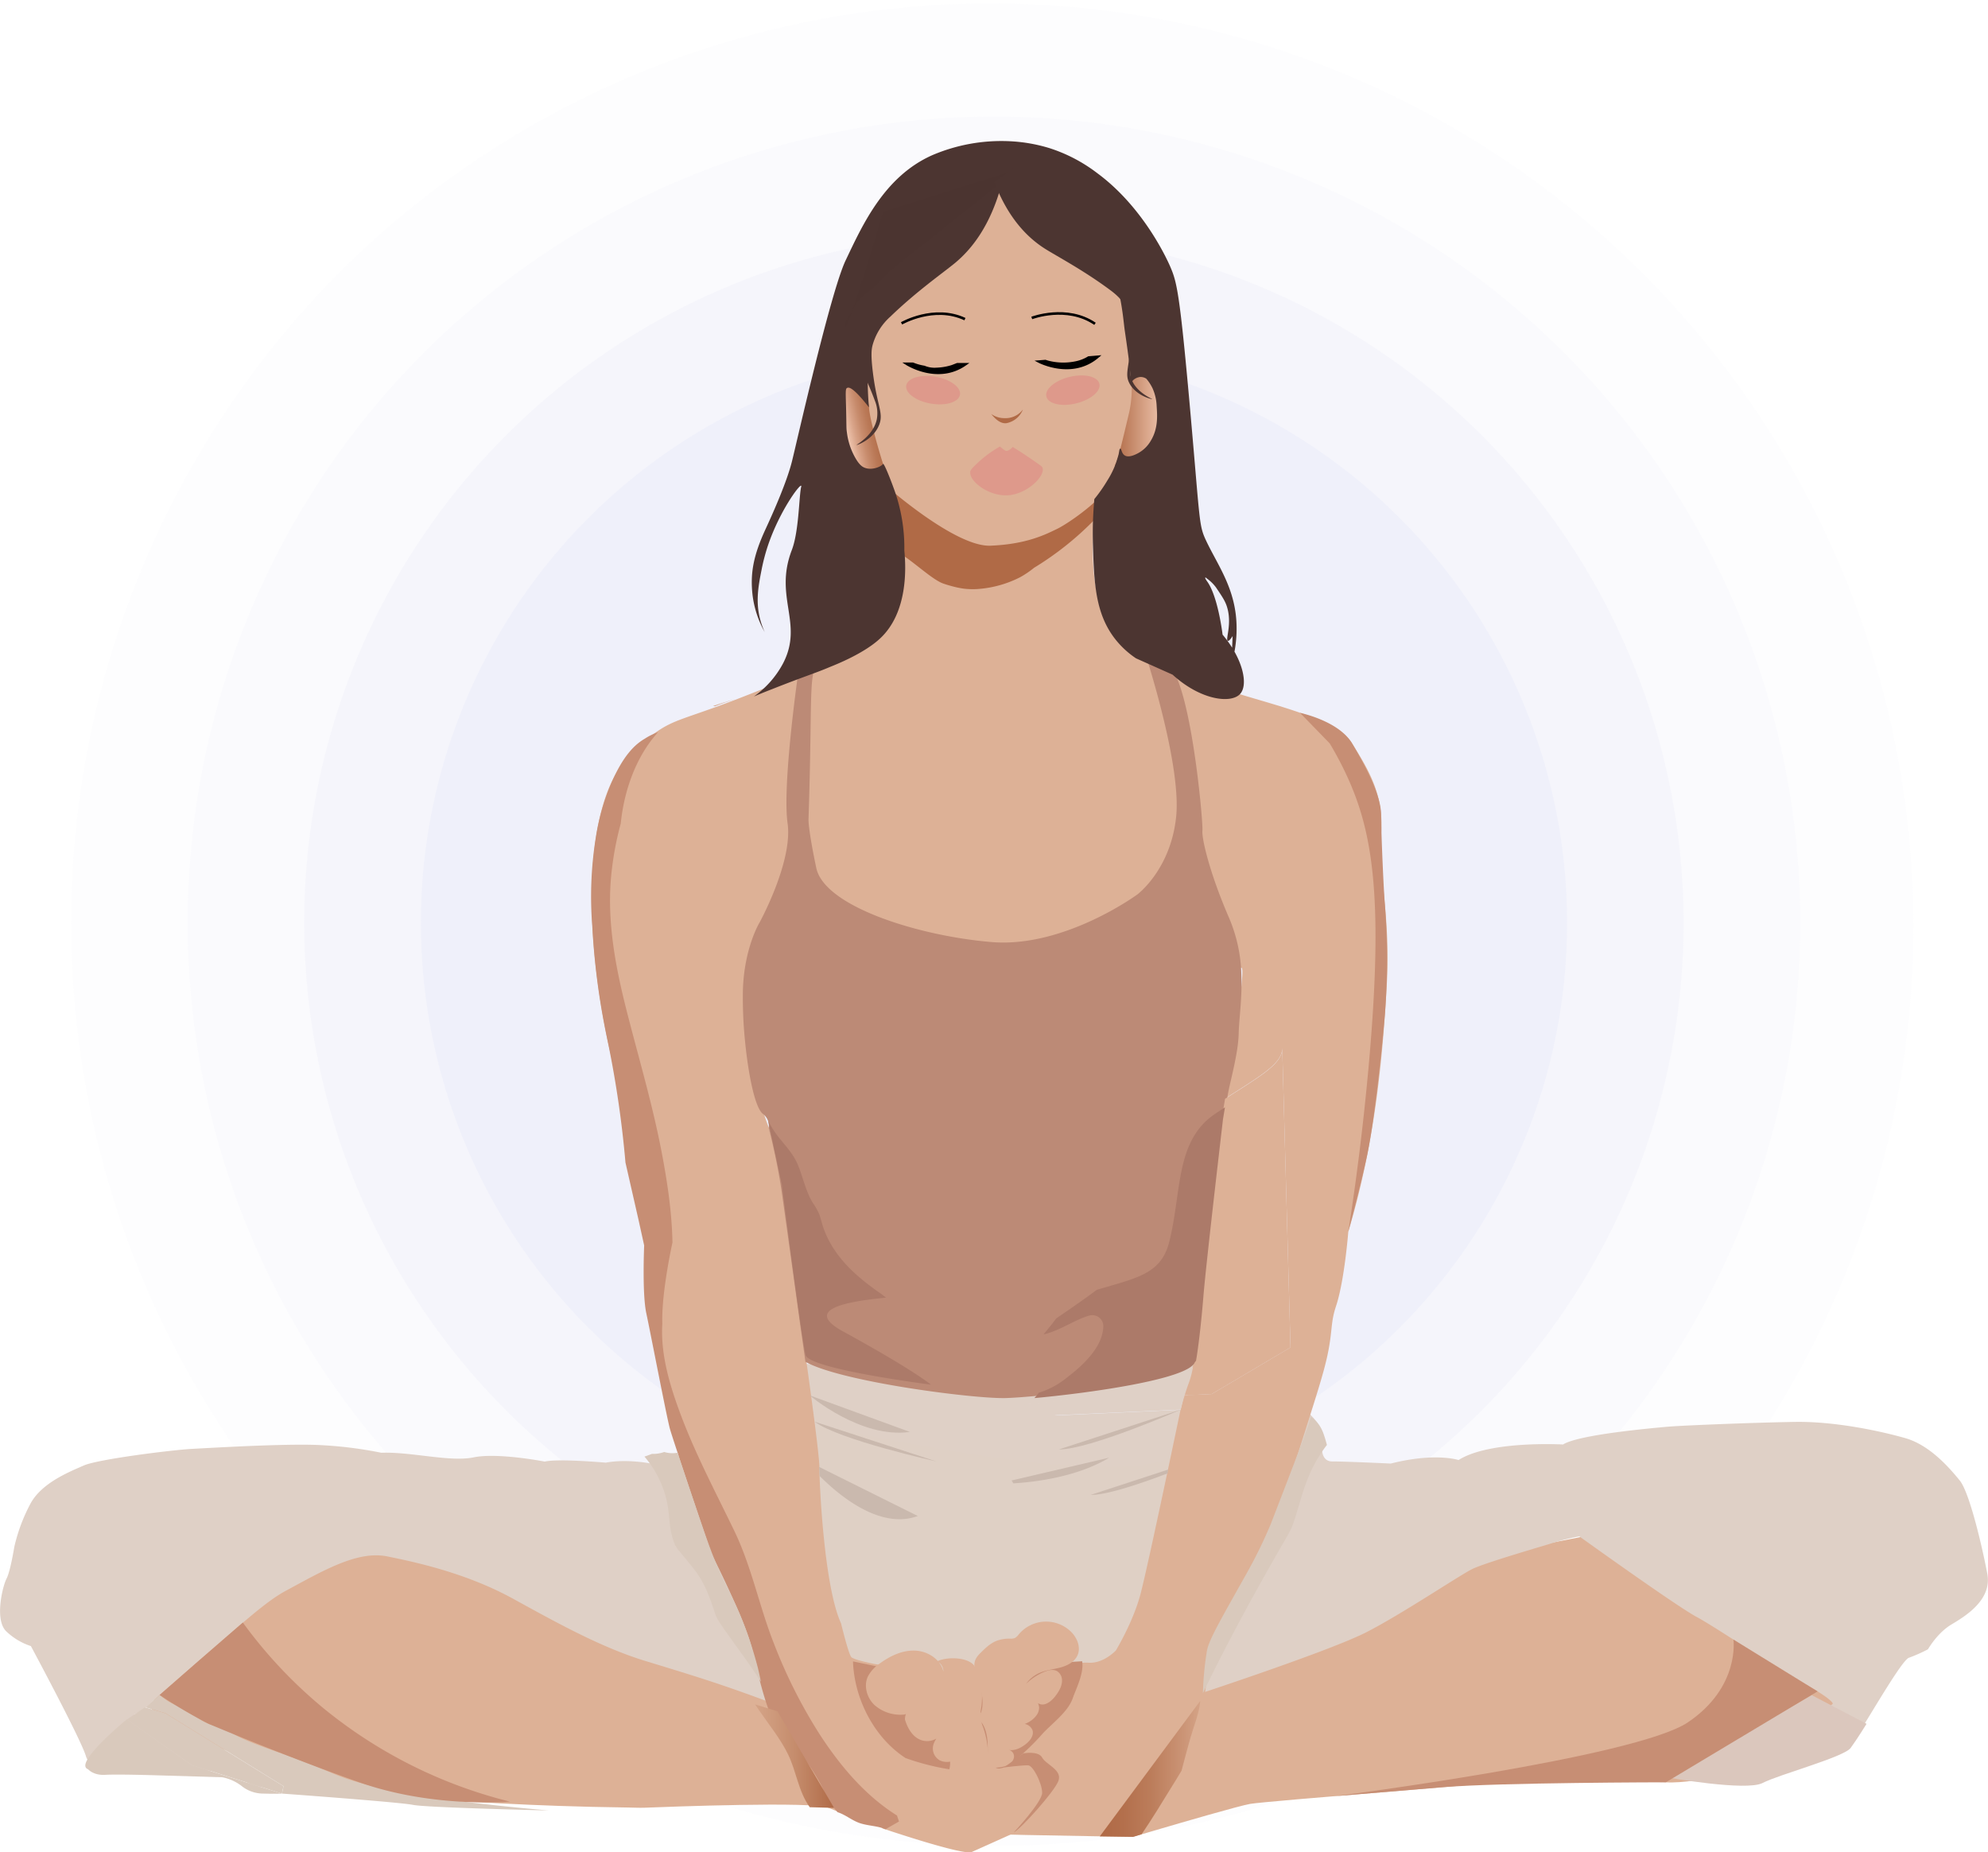 <svg xmlns="http://www.w3.org/2000/svg" xmlns:xlink="http://www.w3.org/1999/xlink" viewBox="0 0 767.34 714.96"><defs><style>.cls-1,.cls-2,.cls-3,.cls-4{fill:#e1e4f9;}.cls-1{opacity:0.08;}.cls-2{opacity:0.12;}.cls-3{opacity:0.2;}.cls-4{opacity:0.3;}.cls-5{fill:#4a2613;}.cls-6{fill:#dfd0c5;}.cls-7{fill:#dfd0c6;}.cls-25,.cls-26,.cls-8{fill:none;}.cls-8{stroke:#af7f64;}.cls-24,.cls-25,.cls-26,.cls-8{stroke-miterlimit:10;}.cls-9{fill:#ddb196;}.cls-10{fill:#bc8a76;}.cls-11{fill:#c78e74;}.cls-12{fill:#b06a46;}.cls-13{fill:url(#linear-gradient);}.cls-14{fill:url(#linear-gradient-2);}.cls-15{fill:#d9c9bc;}.cls-16{fill:url(#linear-gradient-3);}.cls-17{fill:#4c3531;}.cls-18{fill:#ac7a69;}.cls-19{fill:#dbc7bd;}.cls-20{fill:#cab9ae;}.cls-21{fill:#4b3430;}.cls-22{fill:#1c0d07;}.cls-23{fill:#de998b;}.cls-24,.cls-25{stroke:#000;}.cls-26{stroke:#ddb196;}.cls-27{fill:url(#linear-gradient-4);}.cls-28{fill:url(#linear-gradient-5);}</style><linearGradient id="linear-gradient" x1="744.32" y1="191.46" x2="774.83" y2="191.46" gradientUnits="userSpaceOnUse"><stop offset="0" stop-color="#b06a46"/><stop offset="0.47" stop-color="#e0b096"/><stop offset="0.59" stop-color="#edc2ab"/><stop offset="0.62" stop-color="#e8c3b7"/><stop offset="0.66" stop-color="#e2c5c8"/><stop offset="0.71" stop-color="#ddc7d3"/><stop offset="0.79" stop-color="#dbc8da"/><stop offset="1" stop-color="#dac8dc"/></linearGradient><linearGradient id="linear-gradient-2" x1="122.3" y1="307.99" x2="755.44" y2="299.27" gradientUnits="userSpaceOnUse"><stop offset="0.62" stop-color="#b06a46"/><stop offset="0.66" stop-color="#bf8160"/><stop offset="0.71" stop-color="#cf9b7d"/><stop offset="0.76" stop-color="#d9ab90"/><stop offset="0.79" stop-color="#ddb196"/></linearGradient><linearGradient id="linear-gradient-3" x1="635.79" y1="198.58" x2="654.72" y2="194.35" gradientUnits="userSpaceOnUse"><stop offset="0" stop-color="#dac8dc"/><stop offset="0.01" stop-color="#dfc7d0"/><stop offset="0.04" stop-color="#e5c5bf"/><stop offset="0.08" stop-color="#eac3b4"/><stop offset="0.13" stop-color="#ecc2ad"/><stop offset="0.28" stop-color="#edc2ab"/><stop offset="0.42" stop-color="#d9a489"/><stop offset="0.57" stop-color="#c78b6c"/><stop offset="0.72" stop-color="#ba7957"/><stop offset="0.86" stop-color="#b36e4a"/><stop offset="1" stop-color="#b06a46"/></linearGradient><linearGradient id="linear-gradient-4" x1="586.25" y1="708.17" x2="635.94" y2="708.17" gradientUnits="userSpaceOnUse"><stop offset="0" stop-color="#ddb196"/><stop offset="0.21" stop-color="#daad91"/><stop offset="0.44" stop-color="#d2a083"/><stop offset="0.7" stop-color="#c58c6c"/><stop offset="0.96" stop-color="#b36f4c"/><stop offset="1" stop-color="#b06a46"/></linearGradient><linearGradient id="linear-gradient-5" x1="738.51" y1="713.01" x2="794.09" y2="713.01" gradientUnits="userSpaceOnUse"><stop offset="0" stop-color="#b06a46"/><stop offset="0.16" stop-color="#b36f4c"/><stop offset="0.36" stop-color="#bc7d5b"/><stop offset="0.58" stop-color="#cb9476"/><stop offset="0.8" stop-color="#ddb196"/></linearGradient></defs><g id="Layer_5" data-name="Layer 5"><path class="cls-1" d="M697.68,742.68A356.21,356.21,0,0,1,445.8,134.6,356.21,356.21,0,0,1,949.55,638.35,353.87,353.87,0,0,1,697.68,742.68Z" transform="translate(-314.01 -30.27)"/><path class="cls-2" d="M697.68,697.68A311.2,311.2,0,0,1,477.62,166.42,311.2,311.2,0,1,1,917.73,606.53,309.16,309.16,0,0,1,697.68,697.68Z" transform="translate(-314.01 -30.27)"/><path class="cls-3" d="M697.68,652.68a266.21,266.21,0,1,1,188.23-78A264.47,264.47,0,0,1,697.68,652.68Z" transform="translate(-314.01 -30.27)"/><circle class="cls-4" cx="383.67" cy="356.21" r="221.21"/></g><g id="Layer_2" data-name="Layer 2"><path class="cls-5" d="M630.9,344.71" transform="translate(-314.01 -30.27)"/><path class="cls-6" d="M642.5,674.37S633,646.58,631.87,628.6s-5.72-50.4-5.72-52,21.53,7.08,31.88,8.71,43.32,4.09,43.32,4.09,26.69.82,33.23,0,31.61-3.27,33-5.17-3.82,22.33-6.27,33.5-8.17,42-10.08,45.5-4.9,12.26-9.53,12.53-15,.28-15.8,1.64,4.63-6.27.54-9.54-7.72-7.17-11.44-7.26-8.08.82-10.63,7c0,0-7.26-.54-10.44,2.09s-6.36,6.9-6.27,7.17-6.26-2-12.8-.81c0,0-5.36-6.27-11.63-4.18A39.54,39.54,0,0,0,652.85,677S645.41,673.92,642.5,674.37Z" transform="translate(-314.01 -30.27)"/><path class="cls-7" d="M776.92,556.21h-1l-79.67.28-71.63.26a.22.22,0,0,0,0,.08l2,22.8,1.77.4c15.33,3.44,125.35,27.41,140.61,10.53a6.62,6.62,0,0,0,1.47-2.51c7.21-23.14,8.32-31.85,8.32-31.85Zm-2.79,7.71A88.67,88.67,0,0,0,771,574.38l-49.26,2.24a79.23,79.23,0,0,1-10.89-4.3c20.71-1.73,61.79-7.25,64.35-14l.46-.56A33.4,33.4,0,0,1,774.13,563.92Z" transform="translate(-314.01 -30.27)"/><path class="cls-8" d="M786,400.83s13.93-15.08,12-28.7" transform="translate(-314.01 -30.27)"/><path class="cls-8" d="M607.36,393.42c-4.41-6-8.61-13.61-7.34-21.29" transform="translate(-314.01 -30.27)"/><path class="cls-9" d="M1031.35,698.83c.17-.35.33-.7.51-1,4.07-8.22,8.1-16.46,13.12-24.14l-7.73-30.26-71.56-28-102.44,20-40,25.43L638,691,547.23,642.3l-90.82-26.88-79.55,55.22-5.45,25.06,62.7,21.43,6.32,3.54c14.93,1.76,27.66,2.93,37.42,3.73,12.37,1,40.37,3.07,78.87,3.56,2.09,0,3.74.16,6.13.07,9.08-.36,65-2.5,70.83,0s20.34,7.24,28.33,8.7,89.36,2.54,89.36,2.54l7.68-2.27c11.7-3.44,33.09-9.66,37.46-10.44,3.21-.58,28.75-2.67,53.09-4.69,21.74-1.79,42.53-3.51,45.62-4,6.54-1.09,48.68-.37,61.75.36s38.69-6.81,38.69-6.81L1030.71,699Z" transform="translate(-314.01 -30.27)"/><path class="cls-7" d="M614.82,687.22s.27-9.53-4.9-22.61S587.85,615,587.85,615s-6.81-16.9-7.36-22.89c0,0-8.85-.41-15.66,3,0,0-9-1.77-17-.27,0,0-18.52-1.64-23.56-.41,0,0-18.12-3.54-27.38-1.64s-24-2.18-35.69-1.77a158.51,158.51,0,0,0-24.52-3c-13.35-.54-40.73,1.09-48.5,1.5s-36.37,4-41.82,6.41-15.93,6.53-20.43,14.43a67.37,67.37,0,0,0-6.4,17s-1.5,9.4-3,12.26-4.77,16.08,0,20.43a25.07,25.07,0,0,0,9.4,5.59s19.34,36,21.25,42.5S360,712.69,360,712.69l40.59,1.23s3.13-.14,7.9,3.68,15.12,2.59,15.12,2.59l-24.79-13.9q-11.92-4.5-24.52-10.21-4.35-2-8.53-4a29.89,29.89,0,0,0,4.76-3,29.42,29.42,0,0,0,2.66-2.35c1.11-1.1,6.6-5.86,17.59-15.39,17.47-15.13,26-23,33.65-27.1,14.16-7.63,27.51-15.53,39-13.22s30.78,6.54,48.63,16.35,34.32,18.93,51.35,24.11,23.84,7.36,31.74,10.08,16.75,6,17.84,6.54a3.46,3.46,0,0,0,1.91.41Z" transform="translate(-314.01 -30.27)"/><path class="cls-7" d="M819,575.61s-11.17,36.24-15.8,44.41-14.71,26.7-18,33.51a82.23,82.23,0,0,0-6.54,18.41,36.31,36.31,0,0,0,0,11.56s48.77-16.08,62.66-23.16,36.51-22.34,41.14-24.52,21.25-7.08,29.42-9.53a98.55,98.55,0,0,1,11.72-3s37.59,27,45.22,31.06,34.6,22.34,40.59,25.33,12,7.09,12,8.18-19.89,11.44-27,14.71-16.89,7.08-19.62,7.9,5.18,3,5.18,3,9.26-5.18,15-6.27,12.26-5.72,12.26-5.72,20.16,1.91,21.8,1.09,18.53-31.33,21.79-32.42a58.62,58.62,0,0,0,7.36-3.27s3.54-6.27,9-9.54,15.8-9.53,13.9-19.61-6.82-31.33-10.63-36-11.44-13.62-21-16.35-27.24-6.54-42.77-6.27-43.86,1.37-49.58,1.91-33.79,3-39.78,6.81c0,0-28.33-1.63-40.32,6,0,0-9-3-26.15,1.36,0,0-17.44-.82-22.62-.82s-3.81-7.35-3.81-7.35-1.09-6.27-2.18-7.91A23.12,23.12,0,0,0,819,575.61Z" transform="translate(-314.01 -30.27)"/><path class="cls-9" d="M849.32,409.82c-1.45,25.43-4,59.57-14.89,95.9,0,0-1.46,18.89-4.73,28.7-1.78,5.34-1.49,8.07-2.41,14.05-1,6.66-2.83,13-6.67,25.18-7.84,24.83-11.76,37.24-17.54,49.49-9.61,20.39-16,25.92-21,45.22A123.59,123.59,0,0,0,779,684.8s-3.81,2.54-11.08,12.72-21.43,33.78-30.87,36.32c0,0-3.27-6.9-12.35-4.72,0,0-32.33,14.53-35.6,16S654.62,736,654.62,736s-3.63-9.44,3.27-8.35,19.61-1.09,26.88.36,13.44,2.54,13.44,2.54-1.82,1.09,12.35-4.36S732,717.13,732,717.13s-1.45-8-6.17-10.17l-6.18,9.81s-10,9.81-14.25,9.08-11.18-6.54-5.73-12.72,15.62-18.52,18.53-20-.73-3.64-.73-3.64l5.81-6.53s2.91-5.09-.72-6.54,5.81-4.73,11.62-4.36,10.53-4.72,10.53-4.72,6.54-10.72,9.45-21.53S769.77,574,769.77,574s.51-2.26,1.25-5.16l10.67-.49,30.43-18-3.18-115.51c0,6-8.36,10.68-22.08,19.5,1.55-9.41,5.07-31.29,6.27-42.93h0c.41-4,.55-6.74.25-7.42a.36.36,0,0,0-.23-.15c-7.53-2.8-190.11,6.32-190.11,6.32-.24,18.29,1.22,31.91,2.35,37.15.82,3.85,1.9,7.72,1.9,7.72,1.05,3.73,2,6.41,2.18,7,.55,1.57,1.06,2.9,1.45,3.9,2.13,7.83,3.52,14.34,4.41,18.86,2.11,10.76,2,13.61,5.77,41.13,1.17,8.51,2.56,18.42,2.56,18.42.53,3.76,1,6.86,1.27,9,2.15,15.34,5.35,38.88,5.35,43.22,0,6.54,1.82,46.13,8.36,60.3,0,0,2.9,12,4,13.08s9.81,2.9,10.9,2.9-6.18,6.54-5.45,9.45,5.45,9.81,10.17,9.81H663s2.18,7.62,6.54,8.71l4.36,1.09,4,6.54-43.23,16.35-5.45-12.71c-2.18-5.09-17.76-17.54-18-22.75s-4.3-23.7-15.64-48.56-20.5-55.11-25.23-79.81a426,426,0,0,1-6.53-44.31c-2.89-27-7.69-49.83-10.9-65-.92-4.37-2.27-10.55-4-18-11-51.36-7.44-93.7,6.2-109.52a75.81,75.81,0,0,1,11.09-10.5c8.49-6.23,12.17-5.53,36.86-15.29,8.47-3.35,18.66-7.54,18.66-7.54,2.12-.86,4.17-1.7,6.14-2.54,17.57-7.39,29.23-13.92,30.77-24.43,1.09-7.44,1-19.34.64-29.37s-1-18.21-1-18.21,27.44,27.61,47.14,20.7,27.33-10.53,32.05-17.8c0,0-5.81,38.15,4.36,49.77a77.18,77.18,0,0,0,14.87,12.95,104,104,0,0,0,11.13,6.56A145.39,145.39,0,0,0,782.85,295c10,3.78,25.14,7.28,36.9,11.84,7.48,2.9,13.59,6.23,16.13,10.32,3.14,5.06,6.11,9.87,8.23,15.19a43.77,43.77,0,0,1,3,20.05C846.05,367.68,850.77,384.39,849.32,409.82Z" transform="translate(-314.01 -30.27)"/><path class="cls-10" d="M793.13,414h0c-.25,6-.91,11.16-1,15.09-.2,9.65-4.89,23.52-4.45,26.53a11.7,11.7,0,0,1-1.71,6.91,2.57,2.57,0,0,1-.67.77c-.77.48-.85,4.08-.19,6.61a6.91,6.91,0,0,0,.4,1.19c.79,1.77-.41,3.79-1.08,4.71-.24.32-.41.51-.41.51a4.08,4.08,0,0,0,0,2.8,4.61,4.61,0,0,0,.2.55c.63,1.51-.25,3.9-.84,5-.2.39-.38.61-.43.58s.09.11.31.5h0c.69,1.29,2.08,5.25-.18,14.47-3,12.08-5.42,52.07-5.42,52.07l-.78,1-1.24,1.51-.46.56c-2.56,6.79-43.64,12.31-64.35,14-3.59.3-6.57.49-8.63.55-12.11.34-63.42-6.22-77.31-14-.1-.69-.19-1.36-.28-2a.22.22,0,0,1,0-.08c-.94-6.68-1.62-11.36-1.62-11.36s-5.45-39.59-7.27-52.3a242.71,242.71,0,0,0-5-24.55,5.7,5.7,0,0,0-1.13-4.3,6.58,6.58,0,0,0-1.18-1.18c-2.2-1.73-4.18-9.07-5.58-18.08-.48-3.08-.89-6.34-1.22-9.65a167.74,167.74,0,0,1-.86-19.57c.41-16.7,6.47-26.55,6.47-26.55S620.12,362.79,618,348c-1.77-12.54,2.37-45.15,3.66-54.72.23-1.71.37-2.68.37-2.68l7.84-3.82c-1,.55-1.65,1.72-2.07,4-1.2,6.44-.56,21.66-1.72,55.82,0,0-.15,3.74,3,18.68s39.66,26.31,67.73,28.62S753,375.53,753,375.53s12.94-9.6,15-30.15c1.71-17.09-8-50.3-11.36-61-.64-2-1-3.26-1.08-3.41l9,5.57c1.15.71,2.23,2.25,3.25,4.4,6.91,14.61,10.63,57.37,10.32,59.92-.34,2.92,2.75,16.4,10.34,33.83a59.46,59.46,0,0,1,4.69,21.72C793.26,409,793.23,411.57,793.13,414Z" transform="translate(-314.01 -30.27)"/><path class="cls-11" d="M630.52,699.91a196.07,196.07,0,0,1-17.82-35.34c-5.62-14.22-8.55-29.48-15.21-43.29-7.06-14.65-14.69-29-20.45-44.2-4.2-11.1-8.16-23.69-7.38-35.83-.26-8.14,1.51-20.06,3.91-31.4-.21-11.87-2.08-24-4.23-35.16-3.46-18-8.65-35.54-13.19-53.25-4.36-17-7.82-34.5-6.32-52.13a120.45,120.45,0,0,1,3.78-21.16c1.26-12.63,5.88-25.89,14.38-35.23a22,22,0,0,0-5.07,2.46c-3.7,2.15-8.4,6.35-13.21,17.76A87.36,87.36,0,0,0,544,353.39a143.89,143.89,0,0,0-1.38,34.38c.25,4.67.74,11.58,1.78,19.92,1.55,12.35,3.48,21.18,4.46,25.92A401.86,401.86,0,0,1,555.43,479l5,21.94L562.65,511s-.82,18.52.82,26.15,7.91,40.32,9.13,44.68,15.93,47.95,15.93,47.95,13.08,25.61,15.8,37.05,6.54,28.88,12,33.24,13.08,15.25,15.8,21.79a29.94,29.94,0,0,0,5.17,7.9c3.19,1,5.73,3.39,9.07,4.37s6.48.91,9.39,2.22l5.25-3-.77-2.31C647.93,723.33,638.38,711.94,630.52,699.91Z" transform="translate(-314.01 -30.27)"/><path class="cls-12" d="M640.24,216.87s.74,7.61,1.27,17.68a13.44,13.44,0,0,1,12,3.47,19.36,19.36,0,0,1,3.6,4.5c4.26-.84,15.31,11,21,13,1.6.56,3.3,1,3.3,1a34.18,34.18,0,0,0,4.5.95,28.61,28.61,0,0,0,5.72.14,42.57,42.57,0,0,0,16.07-4.5,36.64,36.64,0,0,0,5.45-3.68,118.61,118.61,0,0,0,33-29.83Z" transform="translate(-314.01 -30.27)"/><path class="cls-9" d="M655.34,217.26s-4.83-7.81-8.76-7.19-5.4-4.58-8.3-12.52.84-23,.84-23l6.14,7.34,1.34-16.62a124.76,124.76,0,0,1,8-34.58c1.62-3.89,6.61-12.34,12.18-19.39s11.75-8.88,21-12.6,24.7-1.42,31.41,0,10,6.21,16.64,15.09,11.39,25.63,12.77,33.58S753,174.17,753,174.17s3-2.08,5.31-.61,3.76,10,4.6,12.81-.82,7.45-2.52,11.83-9.64,8.58-9.64,8.58h-5.1a43.89,43.89,0,0,1-3.4,10.48c-2.65,5.72-15.5,14.87-20.22,17.16s-11.91,5.91-25.7,6.48-40.95-23.64-40.95-23.64" transform="translate(-314.01 -30.27)"/><path class="cls-13" d="M749.73,170.35a43.39,43.39,0,0,1,.09,19.27c-2.89,12.15-4.33,18.22-5.07,19.46a2,2,0,0,0-.37,1.61c.63,1.85,14.93,1.89,14.93,1.89h0L764,194.05l-5.76-20.49Z" transform="translate(-314.01 -30.27)"/><path class="cls-14" d="M590,302.87c2.69-1.08,5.33-2,7.79-2.75,0,0-3.6,1-8.55,2.66C589.49,302.81,589.75,302.83,590,302.87Z" transform="translate(-314.01 -30.27)"/><path class="cls-9" d="M812.12,550.38l-30.43,18-10.67.49a88.67,88.67,0,0,1,3.11-10.46,33.4,33.4,0,0,0,1.55-6.2c1.15-6.46,2.15-16.11,2.87-25,.57-7.06,2.84-27.33,4.75-44h0l.12-1.08c.22-1.91.43-3.76.64-5.53.13-1.14.26-2.25.38-3.31.25-2.15.48-4.13.68-5.9.4-3.41.7-6,.86-7.38.08-.72.13-1.11.13-1.11s.29-1.69.75-4.49c13.72-8.82,22.08-13.46,22.08-19.5Z" transform="translate(-314.01 -30.27)"/><path class="cls-15" d="M445.1,715.86c-3.86-1.49-10-4.34-21-8.27-6-2.13-14.81-5.07-19.62-7.82a40.53,40.53,0,0,0-5.19-2.53c-2.6-1-2.78-.8-4.76-1.59-3.7-1.47-4.51-2.88-9.27-5.49-1.67-.92-3.07-1.56-3.92-1.94a24.28,24.28,0,0,1-2.56-1.37,26.28,26.28,0,0,1-3.13-2.34c-1.71,1.5-3.44,3-5.13,4.51l-.32.28,7.64,2.22,45.63,28.2-.62,2.86s45.17,3.27,50.61,4.36,52.31,2.15,52.31,2.15C472.79,724.53,453.13,719,445.1,715.86Z" transform="translate(-314.01 -30.27)"/><path class="cls-15" d="M423.44,719.72l-.62,2.86-34.75-11L363,694l.3-.25,6.64-4.47,7.88,2.29Z" transform="translate(-314.01 -30.27)"/><path class="cls-15" d="M422.82,722.58s-2.1.15-7.15,0a13.48,13.48,0,0,1-8-2.62,17.63,17.63,0,0,0-7.9-3.68l-26.35-.79s-14.24-.43-18.8-.15-6.6-2.15-6.6-2.15c-5.6-2,12.37-17.14,14.94-19.27l25.08,17.68Z" transform="translate(-314.01 -30.27)"/><path class="cls-16" d="M654.84,209.3s-5-15.79-5.41-21.79a12.4,12.4,0,0,0-5.27-9.08l-8.72.91.73,12.12,3.09,17.84,7.08,3.28,6,1.63" transform="translate(-314.01 -30.27)"/><path class="cls-17" d="M779.48,238.81c-2.71-5.8-2.25-7-5.89-48.14-4.16-47-5.28-51.33-7.74-57.15-.77-1.83-9.91-22.88-28.36-36.45a61,61,0,0,0-18.42-9.63,62.21,62.21,0,0,0-15.86-2.68,67.8,67.8,0,0,0-29.36,5.41c-18.64,8.26-27.06,27.24-33.43,40.59-5.8,12.15-18.79,69.85-20.72,77.58s-6.91,19.06-10.23,26.24c-4.71,10.21-5.91,17.08-5,25.26a38.81,38.81,0,0,0,4.72,14.43h0a30.18,30.18,0,0,1-1.69-4.63c-1.93-7-.78-13.12.46-19.39a74.9,74.9,0,0,1,2.59-9.78c4.42-12.87,11.94-23.1,12.68-22.72.11.06.07.37,0,.53-.83,3.59-.83,17.12-3.59,24.3-7,18.22,4.61,28.2-3.32,43.63A36.7,36.7,0,0,1,605,299.1c1.62-.67,4-1.66,7-2.82,12.64-5,16.62-6.13,22.19-8.5,2.47-1,13.45-5.31,19.65-11.19,10.6-10,9.9-27.06,9.23-33.86A66.42,66.42,0,0,0,659.77,221c-1.21-3.61-4.38-11.89-4.93-11.71a.07.07,0,0,0-.05.06c-.35.85-4,2.64-7,1.47-1-.38-2.16-1.18-3.74-4a26.2,26.2,0,0,1-3.14-9.62c-.26-1.77-.14-1.9-.3-8.42-.17-7.15-.34-8.42.38-8.78s2.4-.22,8.44,7.52a112,112,0,0,1-.17-19c.64-8.5,1.87-21.13,8.65-34.88,3.19-6.48,7.48-15.19,17.14-22,14.9-10.51,31.35-8.37,35.55-8.09,16.76,1.1,21,10.3,28.55,22.45s8.28,26.88,9,31.85c1.7,11.46,2,15.05,2,15.05s.36,6.08.64,6a2.57,2.57,0,0,1,.47-1.76l.21-.2a4.73,4.73,0,0,1,2.69-1.16,3.94,3.94,0,0,1,2.32.68,16.53,16.53,0,0,1,2.45,3.81,18.44,18.44,0,0,1,1.53,6.73c.26,3.8.59,8.69-2.26,13.39a12.64,12.64,0,0,1-4.86,4.78c-.8.42-3.69,2-5.31.82-1.15-.81-1.14-2.59-1.58-2.55s-.38,1-.72,2.42c0,0-.11.47-1,3.2a33.9,33.9,0,0,1-3.24,6.58,58.51,58.51,0,0,1-5.08,7.27,149,149,0,0,0-.55,17.43c.43,14.93.93,26.91,8.7,36.74a35,35,0,0,0,7.93,7.3l14.13,6.31c10.88,9.91,22.63,11.28,26.09,7.4,3.22-3.61,1-13.66-6.8-22.85,0,0-1.69-14.39-5.8-20.32-.13-.18-1.08-1.51-.89-1.67s.44.16.7.36a15.88,15.88,0,0,1,3.44,3.39c2.33,3.45,3.5,5.17,4.21,7.38,2.17,6.75-.72,12.89.37,13.25.24.08.73-.11,1.84-1.84-.15,3.65-.31,7.3-.46,10.95a48.69,48.69,0,0,0,2-13.9C791.34,257.91,784.11,248.7,779.48,238.81Z" transform="translate(-314.01 -30.27)"/><path class="cls-7" d="M774.5,557.72a32.33,32.33,0,0,1-1.57,6.2,89.88,89.88,0,0,0-3.16,10.46l-50,2.24a80.91,80.91,0,0,1-11-4.3c21-1.73,62.73-7.25,65.33-14Z" transform="translate(-314.01 -30.27)"/><path class="cls-18" d="M783.33,460c-15.8,10.36-13.08,30-18,49.59-3.16,12.63-12.88,14-28,18.55-5.1,3.85-10.41,7.42-15.66,11.06-1.51,2.09-3.22,4.08-4.85,6.11,6-1.24,12.4-5.86,17.73-7.26a4.25,4.25,0,0,1,5.33,4.06c-.16,8.3-8.21,15.44-14.28,20.07a31.93,31.93,0,0,1-9.88,5.43l-.71.2a15.88,15.88,0,0,1-1.76,2.11c21.32-1.94,59.48-7.29,61.94-13.83l.46-.56c.09-.49.17-1,.26-1.51,1-6.4,1.94-15.27,2.61-23.53.57-7.06,2.84-27.33,4.75-44h0l.12-1.08c.22-1.91.43-3.76.64-5.53.13-1.14.26-2.25.38-3.31.25-2.15.48-4.13.68-5.9.4-3.41.7-6,.86-7.38.08-.72.13-1.11.13-1.11s.29-1.69.75-4.49C785.72,458.42,784.54,459.18,783.33,460Z" transform="translate(-314.01 -30.27)"/><path class="cls-18" d="M656,531.15c-1-.8-2-1.58-3.12-2.33-8.76-6.2-16.69-13.33-20.65-23.53-.76-1.94-1.22-3.94-1.83-5.92a23.58,23.58,0,0,0-2.68-4.85c-2.87-4.69-3.8-10.25-6-15.22-1.77-3.92-4.66-6.9-7.28-10.23a35,35,0,0,1-3.94-6.21l5.28,24.7s7.71,60.3,9.18,65.75,48.37,11.42,48.37,11.42-6.62-5.61-33.86-20.51C624,535.76,640.15,532.69,656,531.15Z" transform="translate(-314.01 -30.27)"/><path class="cls-9" d="M433.11,700.06" transform="translate(-314.01 -30.27)"/><path class="cls-19" d="M957.72,716.37s30.35,5.39,36.62,2.12,31.42-10,34-13.53,6.13-9.31,6.13-9.31l-21.14-11.06Z" transform="translate(-314.01 -30.27)"/><path class="cls-9" d="M680.35,711.55s2.71,3,2.65,6-1.42,6.4-2.65,6.54-5.18,2.31-8,0-8-5.74-8-5.74L661,714.79l11-9.37,4.26.36" transform="translate(-314.01 -30.27)"/><path class="cls-11" d="M699.66,712.92a10.09,10.09,0,0,0,3.81-1.34,92,92,0,0,0,13.07-12.25c3.75-4,9.67-8.3,11.48-13.42,1.52-4.28,4.4-9.72,3.69-14.41l-9.81.56-11.63-1.36-14.87,2-5.29,16.55,3.33,20.4S697.47,712.84,699.66,712.92Z" transform="translate(-314.01 -30.27)"/><path class="cls-9" d="M692.21,668.54c2-2,4-4,6.66-5a14.37,14.37,0,0,1,5.09-.77,4.25,4.25,0,0,0,1.74-.23,4.57,4.57,0,0,0,1.53-1.41,13.76,13.76,0,0,1,20-1.19c2.5,2.35,4.08,6.12,2.69,9.25-1.14,2.56-3.91,4-6.61,4.72s-5.55,1-8.11,2.11a12.66,12.66,0,0,0-5.13,4.18,22.83,22.83,0,0,1,7-4.62c1.6-.66,3.51-1.12,5-.24a4.22,4.22,0,0,1,1.86,3.58c0,2.3-1.28,4.4-2.71,6.21s-3.79,3.74-6,2.83c-1.26-.52-2-1.8-2.88-2.83a6.24,6.24,0,0,0-3.78-2.23,3.82,3.82,0,0,0-3.84,1.74c.73-2,3.31-2.7,5.27-2a8.58,8.58,0,0,1,4.32,4.32,5.9,5.9,0,0,1,.79,2.42,5.2,5.2,0,0,1-1.3,3.34,9.51,9.51,0,0,1-8.92,3.34,11.8,11.8,0,0,1,4.29-.43,4.09,4.09,0,0,1,3.35,2.42c.71,2.05-.92,4.16-2.64,5.49s-4.2,2.64-6.52,2.16a2.61,2.61,0,0,1,2,3.06,4.27,4.27,0,0,1-2.57,2.94,12.62,12.62,0,0,1-3.95.84c-1.21.12-2.68.12-3.33-.9a3.25,3.25,0,0,1-.34-1.83c.08-4.88.58-10.14-2-14.28a3.64,3.64,0,0,1-.45-4.41c1.25-4,.07-8.28-1.12-12.28C690.32,674.59,688.75,672,692.21,668.54Z" transform="translate(-314.01 -30.27)"/><path class="cls-11" d="M663.56,708.87a93.81,93.81,0,0,0,16.88,4.33,9.83,9.83,0,0,0,.24-3.59l6.54-10.9L654,673.8l-10.75-2.25C643.76,686.18,651.54,701.09,663.56,708.87Z" transform="translate(-314.01 -30.27)"/><path class="cls-9" d="M675.79,671.51a4.46,4.46,0,0,1,2.36,4c-1.07-4.75-6-7.91-10.9-8.12s-9.54,2-13.49,4.85a13.76,13.76,0,0,0-4.8,5.23c-1.63,3.61-.33,8.12,2.53,10.87a15.13,15.13,0,0,0,11,3.77,2.37,2.37,0,0,0,1.21-.28,3,3,0,0,0,.86-1.21A7.33,7.33,0,0,1,672.4,687a7.35,7.35,0,0,0-9.1,6.93c1,3.45,3.05,7,6.48,8.07a6.93,6.93,0,0,0,8.9-7.86c.57,3.83-4.07,6.58-4.57,10.41a5.28,5.28,0,0,0,2.58,5.17,6.45,6.45,0,0,0,6.94-.85,11.22,11.22,0,0,0,3.64-6.3,22.65,22.65,0,0,1-5.85,8.3,10.91,10.91,0,0,0,6,2.67,6.07,6.07,0,0,0,5.68-2.75c1.09-1.93.48-4.77-1.52-5.74a5.06,5.06,0,0,1,.17,7.3l2.58.16a1,1,0,0,0,.72-.15.91.91,0,0,0,.21-.6A35.26,35.26,0,0,0,693.5,697a16,16,0,0,1-1.06-3.86,17.51,17.51,0,0,1,.34-3.88c.67-4.79.32-11.93-2.68-16C687.57,669.79,679.37,669.71,675.79,671.51Z" transform="translate(-314.01 -30.27)"/><path class="cls-15" d="M571.56,610.54c1.17,6.33.58,9.76,2.72,15.35a3.67,3.67,0,0,1,.19.6c.14.22.38.58.76,1.19a4.76,4.76,0,0,0,1,1.33c2.1,2.59,4.29,5.09,6.29,7.77,3.36,4.51,5.23,9.46,7,14.78.28.86.56,1.75.88,2.61.13.22.5,1,.79,1.43,1.35,2.23,2.9,4.31,4.41,6.44,3.34,4.71,6.78,9.35,10,14.14.72,1.06,1.43,2.14,2.12,3.23q-.54-2.64-1.15-5.25a160.53,160.53,0,0,0-4.88-15.52c-4.31-11.59-6.59-13.55-11.78-26.16-2.2-5.36-4.26-11.44-8.38-23.6,0,0-1-2.89-6-17.87a11,11,0,0,1-3.5.07,9.76,9.76,0,0,1-1.64-.36,12.66,12.66,0,0,1-2,.54,11.87,11.87,0,0,1-2.72.19l-2.91,1.06A39.36,39.36,0,0,1,571.56,610.54Z" transform="translate(-314.01 -30.27)"/><path class="cls-15" d="M810.32,624.14c.63-1.08,1.21-2.18,1.8-3.29.14-.25.41-.87.51-1.08.77-2,1.41-4,2-6,1.19-3.83,2.23-7.71,3.66-11.47a53.83,53.83,0,0,1,7.89-14.3c-1.15-4.3-2-6.75-3.91-8.85a12.67,12.67,0,0,0-2.23-1.94l-1.18,3.52c-.93,2.74-4.12,11.38-14.48,38.13-.8,1.87-2,4.63-3.57,7.92-3.41,7.14-5.76,11-9.74,18.15-7,12.44-10.44,18.73-11.17,22.34a118,118,0,0,0-1.58,16.55h0C788.13,663.44,799,643.72,810.32,624.14Z" transform="translate(-314.01 -30.27)"/><path class="cls-20" d="M769.77,574.38s-35.27,15.46-47,15.35" transform="translate(-314.01 -30.27)"/><path class="cls-20" d="M630.13,596.45l.16,1.63a3.69,3.69,0,0,1,0,.58c0,.39.06.79.1,1.19V600c8.14,8.13,23.66,20.67,37.87,15.43Z" transform="translate(-314.01 -30.27)"/><path class="cls-20" d="M626.51,568.85s19.7,16.83,38.7,14.13" transform="translate(-314.01 -30.27)"/><path class="cls-20" d="M675.47,594.38s-37.61-8.33-47-15.34" transform="translate(-314.01 -30.27)"/><path class="cls-20" d="M704.43,601.73l.39.48a.51.51,0,0,1,.06.21l.26.36,0,.05c8.65-.52,24.71-2.49,37-9.91Z" transform="translate(-314.01 -30.27)"/><path class="cls-20" d="M764.77,598.17a6.38,6.38,0,0,1,.15-.66L735,607.29c6.22.05,19-4.26,29.72-8.32A7.55,7.55,0,0,1,764.77,598.17Z" transform="translate(-314.01 -30.27)"/><path class="cls-21" d="M703.39,96.7s-15.53,25.61-30,32.69-33.09,20.16-33.16,26.43S654.9,112,654.9,112Z" transform="translate(-314.01 -30.27)"/><path class="cls-17" d="M700.87,100.37c-4.4,17.12-12,26.21-18.19,31.37-4.33,3.59-14.83,10.91-25.06,20.8a22.88,22.88,0,0,0-6.84,11.08c-.36,1.47-.68,3.59.12,10.17,1.61,13.28,4.29,15.85,2.43,20.52-2.26,5.68-8.6,7.85-8.7,7.72s6.49-3.59,7.81-9.89a12.84,12.84,0,0,0-.73-7.18c-.32-.86-.81-2.16-1.45-3.72-1.39-3.4-2-4.55-2.54-5.81-2.78-6.82-.33-13-2.91-14.08-.83-.36-1.53.08-1.91-.45-.72-1,1.72-2.88,1.64-5.73,0-1.74-1-2.31-1.29-3.54-.46-1.86.64-4.94,7.79-10.17h0l6.6-6.72" transform="translate(-314.01 -30.27)"/><path class="cls-17" d="M697.81,100.53c5.54,14.56,13.34,21.82,19.6,25.78,4.34,2.75,14.75,8.21,25.13,15.93,1.8,1.34,5.55,4.21,7.3,9.07.45,1.25.93,3.07.73,8.89-.4,11.74-2.69,14.21-.56,18.13,2.58,4.75,8.67,6.09,8.76,6s-6.36-2.57-8.12-8a10.67,10.67,0,0,1,.09-6.33c.23-.78.58-2,1-3.38,1-3.09,1.52-4.15,1.9-5.3,2-6.2-.78-11.34,1.54-12.55.75-.38,1.44-.06,1.74-.56.59-1-1.83-2.36-2-4.85-.1-1.53.73-2.11.92-3.21.27-1.67-1-4.25-8.12-8.19h0c-3.06-11.9-4.52-14.29-4.52-14.29L712.38,90.06" transform="translate(-314.01 -30.27)"/><path class="cls-22" d="M712.63,114.23" transform="translate(-314.01 -30.27)"/><ellipse class="cls-23" cx="728.12" cy="180.88" rx="10.53" ry="5.27" transform="translate(-336.12 145.47) rotate(-13.56)"/><ellipse class="cls-23" cx="418.78" cy="150.61" rx="0.01" ry="2.81"/><path class="cls-23" d="M716.47,211c.81,3.17-6,10-13.47,10.46-7.27.42-14.83-5.31-14.5-9,.07-.83.93-1.67,2.63-3.3a45,45,0,0,1,8.85-6.54h0c1.91,1.67,2.35,1.69,2.35,1.69,1.25.08,2.57-1.52,2.57-1.52h0s4.41,2.66,9.36,6.19C716.13,210.27,716.36,210.5,716.47,211Z" transform="translate(-314.01 -30.27)"/><path class="cls-24" d="M729.26,170.22a23.66,23.66,0,0,1-10.12-.1,15.89,15.89,0,0,1-1.65-.47l-2.4.19s12.59,6.6,22.56-1.84l-3.43.28A15.3,15.3,0,0,1,729.26,170.22Z" transform="translate(-314.01 -30.27)"/><ellipse class="cls-23" cx="680.64" cy="183.01" rx="2.81" ry="0.01" transform="translate(-27.66 736.95) rotate(-71.03)"/><path class="cls-24" d="M681.44,171.68a22.28,22.28,0,0,1-5.86,1,10.3,10.3,0,0,1-4.84-.76,20.42,20.42,0,0,1-4.41-1.23l-2.35,0s11.95,7.71,22.63.19l-3.1,0C682.83,171.14,682.14,171.43,681.44,171.68Z" transform="translate(-314.01 -30.27)"/><ellipse class="cls-23" cx="674.22" cy="180.88" rx="5.27" ry="10.53" transform="translate(67.61 784.39) rotate(-80.24)"/><path class="cls-12" d="M701.87,191.67a8.69,8.69,0,0,1-5.24-1.6c1.08,1.41,3.4,3.94,5.92,3.53a8.58,8.58,0,0,0,6.29-5.27A8.28,8.28,0,0,1,701.87,191.67Z" transform="translate(-314.01 -30.27)"/><path class="cls-25" d="M662,155.08s12.52-7.22,24.46-1.63" transform="translate(-314.01 -30.27)"/><path class="cls-25" d="M712.26,153s13.5-5.16,24.41,2.26" transform="translate(-314.01 -30.27)"/><path class="cls-11" d="M983.09,663.12l32.48,20L957,718.22s-64.14.08-85.76,1.88l-41.71,3.46s115.8-14.87,136-28.5S983.09,663.12,983.09,663.12Z" transform="translate(-314.01 -30.27)"/><path class="cls-11" d="M375.62,684.51l15.12-13.23,17-14.73a180.06,180.06,0,0,0,31.64,33.5,183.31,183.31,0,0,0,71.46,35.63s-29.45,2.63-58-7.4-58.32-22.63-58.32-22.63c-2.8-1.44-5.7-3-8.66-4.74Q380.35,687.71,375.62,684.51Z" transform="translate(-314.01 -30.27)"/><path class="cls-11" d="M827.24,317.19,815.8,305.42s14.92,3.07,20.08,11.77,11.17,19.8,11.21,27.52,1,29.39,1.49,34.94a274.85,274.85,0,0,1,0,42c-1.59,18.62-4.45,43.58-7.09,55.57s-7.06,28.46-7.06,28.46c3.87-24.78,6.21-45.93,7.7-62.12,6.22-67.54,1.51-92.76-8.35-114.06A130.72,130.72,0,0,0,827.24,317.19Z" transform="translate(-314.01 -30.27)"/></g><g id="hands"><path class="cls-26" d="M679.12,713.32" transform="translate(-314.01 -30.27)"/><path class="cls-27" d="M607.06,690.5c3.75,5.51,8.26,11,11.16,17,3.27,6.8,3.91,14.15,8.34,20.34l9.38.25-21.87-37.3-8.59-2.63C606,689,606.54,689.73,607.06,690.5Z" transform="translate(-314.01 -30.27)"/><path class="cls-28" d="M754.66,738.28c4-5.87,7.72-12,11.41-18,1.36-2.22,2.75-4.38,4-6.54,1.18-4.35,2.28-8.72,3.54-13.05,1.35-4.64,3.29-9.13,3.69-13.91L738.51,739.1l12.86.19Z" transform="translate(-314.01 -30.27)"/><path class="cls-9" d="M706.56,732.39" transform="translate(-314.01 -30.27)"/><path class="cls-9" d="M679.12,713.32l20.54-.4h11.21s6,2.85,5.31,5.71S715,731,709.5,734.7L704,738.44" transform="translate(-314.01 -30.27)"/><path class="cls-11" d="M709,707.05s5.84-1.09,7.28,1.64,8,4.76,6.21,9.12-14.3,18.21-17.22,19.8c0,0,11.06-11.8,11-15.39s-3.45-10.4-5.36-10.54-9.36.79-9.36.79Z" transform="translate(-314.01 -30.27)"/></g></svg>
